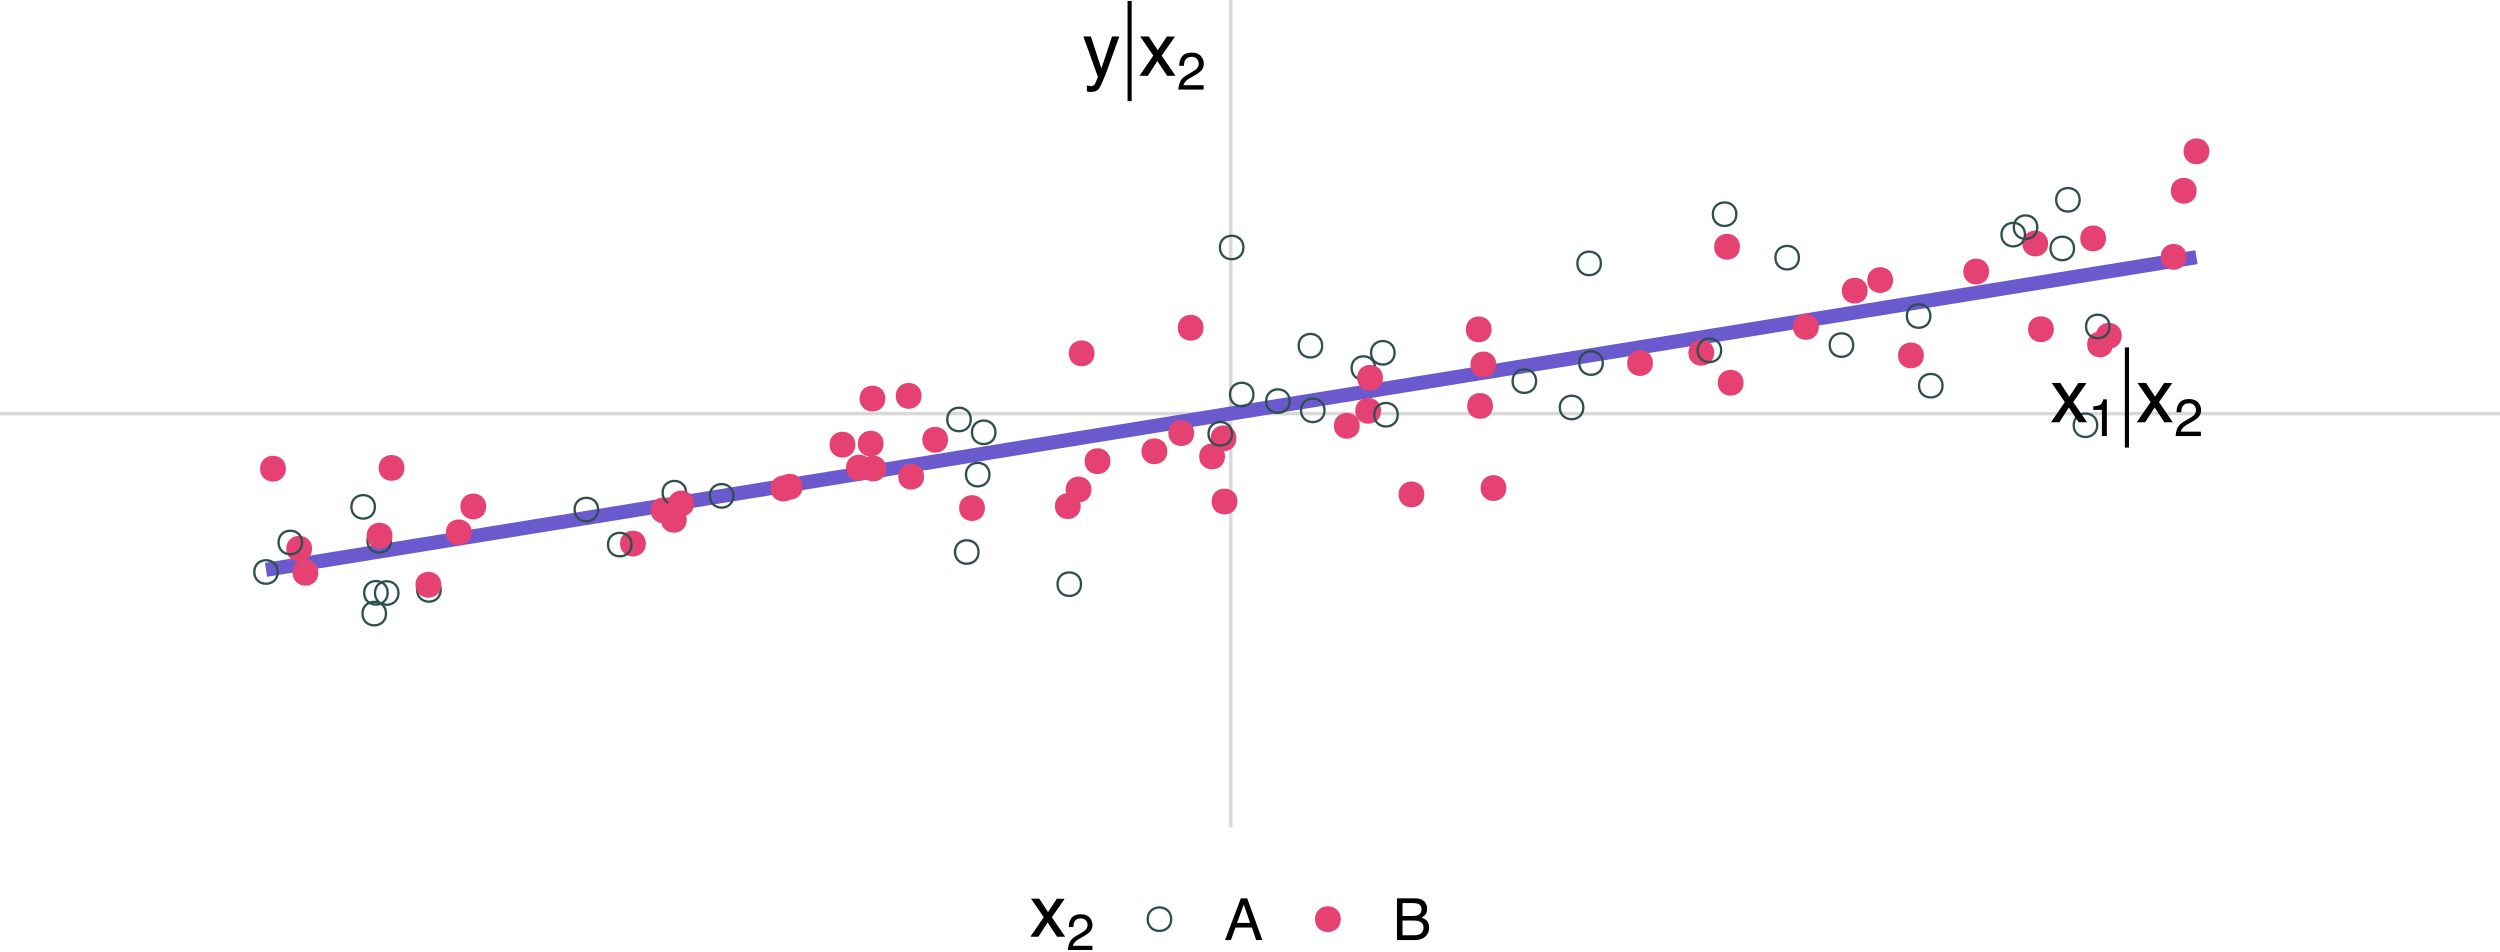 <?xml version="1.0" encoding="UTF-8"?>
<svg xmlns="http://www.w3.org/2000/svg" xmlns:xlink="http://www.w3.org/1999/xlink" width="756pt" height="288pt" viewBox="0 0 756 288" version="1.1">
<defs>
<g>
<symbol overflow="visible" id="glyph0-0">
<path style="stroke:none;" d="M 0.734 0 L 0.734 -16.328 L 13.688 -16.328 L 13.688 0 Z M 11.656 -2.047 L 11.656 -14.281 L 2.781 -14.281 L 2.781 -2.047 Z M 11.656 -2.047 "/>
</symbol>
<symbol overflow="visible" id="glyph0-1">
<path style="stroke:none;" d="M 8.906 -11.906 L 11.109 -11.906 C 10.828 -11.145 10.203 -9.406 9.234 -6.688 C 8.504 -4.633 7.898 -2.961 7.422 -1.672 C 6.266 1.359 5.445 3.207 4.969 3.875 C 4.488 4.539 3.672 4.875 2.516 4.875 C 2.234 4.875 2.016 4.863 1.859 4.844 C 1.711 4.82 1.531 4.781 1.312 4.719 L 1.312 2.906 C 1.656 3 1.906 3.055 2.062 3.078 C 2.219 3.098 2.359 3.109 2.484 3.109 C 2.848 3.109 3.117 3.047 3.297 2.922 C 3.473 2.805 3.617 2.66 3.734 2.484 C 3.773 2.422 3.91 2.113 4.141 1.562 C 4.367 1.02 4.535 0.613 4.641 0.344 L 0.234 -11.906 L 2.5 -11.906 L 5.688 -2.219 Z M 5.688 -12.188 Z M 5.688 -12.188 "/>
</symbol>
<symbol overflow="visible" id="glyph0-2">
<path style="stroke:none;" d="M 0.328 -11.906 L 2.922 -11.906 L 5.656 -7.719 L 8.422 -11.906 L 10.859 -11.844 L 6.844 -6.109 L 11.031 0 L 8.484 0 L 5.531 -4.469 L 2.656 0 L 0.125 0 L 4.312 -6.109 Z M 0.328 -11.906 "/>
</symbol>
<symbol overflow="visible" id="glyph1-0">
<path style="stroke:none;" d="M 1.422 5.031 L 1.422 -20.062 L 15.641 -20.062 L 15.641 5.031 Z M 3.016 3.453 L 14.062 3.453 L 14.062 -18.469 L 3.016 -18.469 Z M 3.016 3.453 "/>
</symbol>
<symbol overflow="visible" id="glyph1-1">
<path style="stroke:none;" d="M 3.469 -22.641 L 3.469 7.656 L 2.219 7.656 L 2.219 -22.641 Z M 3.469 -22.641 "/>
</symbol>
<symbol overflow="visible" id="glyph2-0">
<path style="stroke:none;" d="M 0.516 0 L 0.516 -11.438 L 9.594 -11.438 L 9.594 0 Z M 8.156 -1.438 L 8.156 -10 L 1.953 -10 L 1.953 -1.438 Z M 8.156 -1.438 "/>
</symbol>
<symbol overflow="visible" id="glyph2-1">
<path style="stroke:none;" d="M 0.5 0 C 0.551 -0.957 0.75 -1.789 1.094 -2.5 C 1.438 -3.219 2.109 -3.863 3.109 -4.438 L 4.609 -5.312 C 5.273 -5.695 5.742 -6.023 6.016 -6.297 C 6.441 -6.734 6.656 -7.227 6.656 -7.781 C 6.656 -8.426 6.457 -8.941 6.062 -9.328 C 5.676 -9.711 5.16 -9.906 4.516 -9.906 C 3.555 -9.906 2.891 -9.539 2.516 -8.812 C 2.316 -8.414 2.207 -7.875 2.188 -7.188 L 0.766 -7.188 C 0.785 -8.156 0.969 -8.945 1.312 -9.562 C 1.914 -10.645 2.984 -11.188 4.516 -11.188 C 5.797 -11.188 6.727 -10.836 7.312 -10.141 C 7.906 -9.453 8.203 -8.688 8.203 -7.844 C 8.203 -6.945 7.891 -6.188 7.266 -5.562 C 6.898 -5.188 6.25 -4.738 5.312 -4.219 L 4.234 -3.625 C 3.734 -3.344 3.336 -3.078 3.047 -2.828 C 2.523 -2.367 2.195 -1.867 2.062 -1.328 L 8.141 -1.328 L 8.141 0 Z M 0.5 0 "/>
</symbol>
<symbol overflow="visible" id="glyph2-2">
<path style="stroke:none;" d="M 1.531 -7.891 L 1.531 -8.969 C 2.539 -9.062 3.242 -9.223 3.641 -9.453 C 4.035 -9.691 4.332 -10.238 4.531 -11.094 L 5.641 -11.094 L 5.641 0 L 4.141 0 L 4.141 -7.891 Z M 1.531 -7.891 "/>
</symbol>
<symbol overflow="visible" id="glyph3-0">
<path style="stroke:none;" d="M 0.703 0 L 0.703 -15.781 L 13.234 -15.781 L 13.234 0 Z M 11.266 -1.984 L 11.266 -13.797 L 2.688 -13.797 L 2.688 -1.984 Z M 11.266 -1.984 "/>
</symbol>
<symbol overflow="visible" id="glyph3-1">
<path style="stroke:none;" d="M 0.328 -11.5 L 2.828 -11.5 L 5.469 -7.453 L 8.141 -11.5 L 10.5 -11.453 L 6.625 -5.891 L 10.672 0 L 8.203 0 L 5.344 -4.312 L 2.562 0 L 0.125 0 L 4.172 -5.891 Z M 0.328 -11.5 "/>
</symbol>
<symbol overflow="visible" id="glyph4-0">
<path style="stroke:none;" d="M 0.5 0 L 0.5 -11.047 L 9.266 -11.047 L 9.266 0 Z M 7.891 -1.391 L 7.891 -9.672 L 1.875 -9.672 L 1.875 -1.391 Z M 7.891 -1.391 "/>
</symbol>
<symbol overflow="visible" id="glyph4-1">
<path style="stroke:none;" d="M 0.484 0 C 0.535 -0.926 0.727 -1.734 1.062 -2.422 C 1.395 -3.109 2.047 -3.734 3.016 -4.297 L 4.453 -5.125 C 5.098 -5.5 5.551 -5.82 5.812 -6.094 C 6.227 -6.508 6.438 -6.984 6.438 -7.516 C 6.438 -8.148 6.242 -8.648 5.859 -9.016 C 5.484 -9.379 4.984 -9.562 4.359 -9.562 C 3.43 -9.562 2.789 -9.211 2.438 -8.516 C 2.25 -8.141 2.145 -7.617 2.125 -6.953 L 0.75 -6.953 C 0.758 -7.891 0.93 -8.656 1.266 -9.25 C 1.848 -10.289 2.883 -10.812 4.375 -10.812 C 5.602 -10.812 6.5 -10.477 7.062 -9.812 C 7.633 -9.145 7.922 -8.398 7.922 -7.578 C 7.922 -6.711 7.617 -5.977 7.016 -5.375 C 6.66 -5.02 6.031 -4.586 5.125 -4.078 L 4.094 -3.5 C 3.602 -3.227 3.219 -2.973 2.938 -2.734 C 2.438 -2.297 2.125 -1.812 2 -1.281 L 7.875 -1.281 L 7.875 0 Z M 0.484 0 "/>
</symbol>
<symbol overflow="visible" id="glyph5-0">
<path style="stroke:none;" d="M 0.562 0 L 0.562 -12.625 L 10.578 -12.625 L 10.578 0 Z M 9 -1.578 L 9 -11.031 L 2.141 -11.031 L 2.141 -1.578 Z M 9 -1.578 "/>
</symbol>
<symbol overflow="visible" id="glyph5-1">
<path style="stroke:none;" d="M 7.812 -5.172 L 5.906 -10.75 L 3.859 -5.172 Z M 5.016 -12.625 L 6.938 -12.625 L 11.516 0 L 9.641 0 L 8.375 -3.781 L 3.375 -3.781 L 2.016 0 L 0.25 0 Z M 5.016 -12.625 "/>
</symbol>
<symbol overflow="visible" id="glyph5-2">
<path style="stroke:none;" d="M 6.078 -7.281 C 6.805 -7.281 7.367 -7.379 7.766 -7.578 C 8.398 -7.898 8.719 -8.469 8.719 -9.281 C 8.719 -10.113 8.379 -10.672 7.703 -10.953 C 7.328 -11.109 6.766 -11.188 6.016 -11.188 L 2.969 -11.188 L 2.969 -7.281 Z M 6.656 -1.453 C 7.707 -1.453 8.457 -1.758 8.906 -2.375 C 9.188 -2.758 9.328 -3.223 9.328 -3.766 C 9.328 -4.68 8.914 -5.305 8.094 -5.641 C 7.656 -5.816 7.078 -5.906 6.359 -5.906 L 2.969 -5.906 L 2.969 -1.453 Z M 1.297 -12.625 L 6.719 -12.625 C 8.195 -12.625 9.25 -12.18 9.875 -11.297 C 10.238 -10.773 10.422 -10.176 10.422 -9.5 C 10.422 -8.695 10.191 -8.039 9.734 -7.531 C 9.504 -7.258 9.172 -7.016 8.734 -6.797 C 9.379 -6.547 9.863 -6.27 10.188 -5.969 C 10.75 -5.414 11.031 -4.656 11.031 -3.688 C 11.031 -2.875 10.773 -2.141 10.266 -1.484 C 9.504 -0.492 8.289 0 6.625 0 L 1.297 0 Z M 1.297 -12.625 "/>
</symbol>
</g>
<clipPath id="clip1">
  <path d="M 371 0 L 373 0 L 373 250.145 L 371 250.145 Z M 371 0 "/>
</clipPath>
</defs>
<g id="surface9">
<rect x="0" y="0" width="756" height="288" style="fill:rgb(100%,100%,100%);fill-opacity:1;stroke:none;"/>
<path style="fill:none;stroke-width:1.067;stroke-linecap:butt;stroke-linejoin:round;stroke:rgb(85.098%,85.098%,85.098%);stroke-opacity:1;stroke-miterlimit:10;" d="M -11.66 125.074 L 756 125.074 "/>
<g clip-path="url(#clip1)" clip-rule="nonzero">
<path style="fill:none;stroke-width:1.067;stroke-linecap:butt;stroke-linejoin:round;stroke:rgb(85.098%,85.098%,85.098%);stroke-opacity:1;stroke-miterlimit:10;" d="M 372.168 250.145 L 372.168 0 "/>
</g>
<path style="fill:none;stroke-width:4.268;stroke-linecap:butt;stroke-linejoin:round;stroke:rgb(41.569%,35.294%,80.392%);stroke-opacity:1;stroke-miterlimit:10;" d="M 80.441 172.32 L 95.223 169.93 L 102.609 168.73 L 117.391 166.34 L 124.777 165.141 L 132.168 163.945 L 139.559 162.746 L 146.945 161.551 L 154.336 160.355 L 161.727 159.156 L 169.117 157.961 L 176.504 156.762 L 191.285 154.371 L 198.672 153.172 L 206.062 151.977 L 213.453 150.777 L 220.84 149.582 L 228.23 148.387 L 235.621 147.188 L 243.012 145.992 L 250.398 144.793 L 265.18 142.402 L 272.566 141.203 L 287.348 138.812 L 294.734 137.613 L 302.125 136.418 L 309.516 135.219 L 316.906 134.023 L 324.293 132.828 L 331.684 131.629 L 339.074 130.434 L 346.461 129.234 L 361.242 126.844 L 368.629 125.645 L 376.02 124.449 L 383.41 123.25 L 390.801 122.055 L 398.188 120.859 L 405.578 119.66 L 412.969 118.465 L 420.355 117.27 L 427.746 116.07 L 435.137 114.875 L 442.523 113.676 L 457.305 111.285 L 464.695 110.086 L 472.082 108.891 L 479.473 107.691 L 486.863 106.496 L 494.25 105.301 L 501.641 104.102 L 509.031 102.906 L 516.418 101.707 L 531.199 99.316 L 538.59 98.117 L 545.977 96.922 L 553.367 95.727 L 560.758 94.527 L 568.145 93.332 L 575.535 92.133 L 582.926 90.938 L 590.312 89.742 L 597.703 88.543 L 605.094 87.348 L 612.484 86.148 L 619.871 84.953 L 627.262 83.758 L 634.652 82.559 L 642.039 81.363 L 649.43 80.164 L 656.82 78.969 L 664.207 77.773 "/>
<path style="fill-rule:nonzero;fill:rgb(90.196%,25.49%,45.098%);fill-opacity:1;stroke-width:0.709;stroke-linecap:round;stroke-linejoin:round;stroke:rgb(90.196%,25.49%,45.098%);stroke-opacity:1;stroke-miterlimit:10;" d="M 94.027 165.934 C 94.027 170.672 86.918 170.672 86.918 165.934 C 86.918 161.191 94.027 161.191 94.027 165.934 "/>
<path style="fill-rule:nonzero;fill:rgb(90.196%,25.49%,45.098%);fill-opacity:1;stroke-width:0.709;stroke-linecap:round;stroke-linejoin:round;stroke:rgb(90.196%,25.49%,45.098%);stroke-opacity:1;stroke-miterlimit:10;" d="M 410.832 128.762 C 410.832 133.5 403.723 133.5 403.723 128.762 C 403.723 124.02 410.832 124.02 410.832 128.762 "/>
<path style="fill-rule:nonzero;fill:rgb(90.196%,25.49%,45.098%);fill-opacity:1;stroke-width:0.709;stroke-linecap:round;stroke-linejoin:round;stroke:rgb(90.196%,25.49%,45.098%);stroke-opacity:1;stroke-miterlimit:10;" d="M 240.461 147.734 C 240.461 152.477 233.352 152.477 233.352 147.734 C 233.352 142.996 240.461 142.996 240.461 147.734 "/>
<path style="fill-rule:nonzero;fill:rgb(90.196%,25.49%,45.098%);fill-opacity:1;stroke-width:0.709;stroke-linecap:round;stroke-linejoin:round;stroke:rgb(90.196%,25.49%,45.098%);stroke-opacity:1;stroke-miterlimit:10;" d="M 194.965 164.383 C 194.965 169.121 187.852 169.121 187.852 164.383 C 187.852 159.641 194.965 159.641 194.965 164.383 "/>
<path style="fill:none;stroke-width:0.709;stroke-linecap:round;stroke-linejoin:round;stroke:rgb(18.431%,30.98%,30.98%);stroke-opacity:1;stroke-miterlimit:10;" d="M 120.5 179.324 C 120.5 184.062 113.391 184.062 113.391 179.324 C 113.391 174.582 120.5 174.582 120.5 179.324 "/>
<path style="fill-rule:nonzero;fill:rgb(90.196%,25.49%,45.098%);fill-opacity:1;stroke-width:0.709;stroke-linecap:round;stroke-linejoin:round;stroke:rgb(90.196%,25.49%,45.098%);stroke-opacity:1;stroke-miterlimit:10;" d="M 267.633 141.668 C 267.633 146.41 260.523 146.41 260.523 141.668 C 260.523 136.926 267.633 136.926 267.633 141.668 "/>
<path style="fill:none;stroke-width:0.709;stroke-linecap:round;stroke-linejoin:round;stroke:rgb(18.431%,30.98%,30.98%);stroke-opacity:1;stroke-miterlimit:10;" d="M 133.254 178.387 C 133.254 183.129 126.145 183.129 126.145 178.387 C 126.145 173.645 133.254 173.645 133.254 178.387 "/>
<path style="fill:none;stroke-width:0.709;stroke-linecap:round;stroke-linejoin:round;stroke:rgb(18.431%,30.98%,30.98%);stroke-opacity:1;stroke-miterlimit:10;" d="M 118.242 163.543 C 118.242 168.285 111.129 168.285 111.129 163.543 C 111.129 158.801 118.242 158.801 118.242 163.543 "/>
<path style="fill:none;stroke-width:0.709;stroke-linecap:round;stroke-linejoin:round;stroke:rgb(18.431%,30.98%,30.98%);stroke-opacity:1;stroke-miterlimit:10;" d="M 301.023 130.73 C 301.023 135.469 293.914 135.469 293.914 130.73 C 293.914 125.988 301.023 125.988 301.023 130.73 "/>
<path style="fill-rule:nonzero;fill:rgb(90.196%,25.49%,45.098%);fill-opacity:1;stroke-width:0.709;stroke-linecap:round;stroke-linejoin:round;stroke:rgb(90.196%,25.49%,45.098%);stroke-opacity:1;stroke-miterlimit:10;" d="M 95.934 173.203 C 95.934 177.941 88.824 177.941 88.824 173.203 C 88.824 168.461 95.934 168.461 95.934 173.203 "/>
<path style="fill-rule:nonzero;fill:rgb(90.196%,25.49%,45.098%);fill-opacity:1;stroke-width:0.709;stroke-linecap:round;stroke-linejoin:round;stroke:rgb(90.196%,25.49%,45.098%);stroke-opacity:1;stroke-miterlimit:10;" d="M 499.5 109.785 C 499.5 114.527 492.387 114.527 492.387 109.785 C 492.387 105.047 499.5 105.047 499.5 109.785 "/>
<path style="fill-rule:nonzero;fill:rgb(90.196%,25.49%,45.098%);fill-opacity:1;stroke-width:0.709;stroke-linecap:round;stroke-linejoin:round;stroke:rgb(90.196%,25.49%,45.098%);stroke-opacity:1;stroke-miterlimit:10;" d="M 133.098 176.844 C 133.098 181.582 125.984 181.582 125.984 176.844 C 125.984 172.102 133.098 172.102 133.098 176.844 "/>
<path style="fill-rule:nonzero;fill:rgb(90.196%,25.49%,45.098%);fill-opacity:1;stroke-width:0.709;stroke-linecap:round;stroke-linejoin:round;stroke:rgb(90.196%,25.49%,45.098%);stroke-opacity:1;stroke-miterlimit:10;" d="M 641.27 101.531 C 641.27 106.273 634.16 106.273 634.16 101.531 C 634.16 96.793 641.27 96.793 641.27 101.531 "/>
<path style="fill:none;stroke-width:0.709;stroke-linecap:round;stroke-linejoin:round;stroke:rgb(18.431%,30.98%,30.98%);stroke-opacity:1;stroke-miterlimit:10;" d="M 113.367 153.273 C 113.367 158.016 106.258 158.016 106.258 153.273 C 106.258 148.535 113.367 148.535 113.367 153.273 "/>
<path style="fill-rule:nonzero;fill:rgb(90.196%,25.49%,45.098%);fill-opacity:1;stroke-width:0.709;stroke-linecap:round;stroke-linejoin:round;stroke:rgb(90.196%,25.49%,45.098%);stroke-opacity:1;stroke-miterlimit:10;" d="M 204.211 154.352 C 204.211 159.09 197.102 159.09 197.102 154.352 C 197.102 149.609 204.211 149.609 204.211 154.352 "/>
<path style="fill-rule:nonzero;fill:rgb(90.196%,25.49%,45.098%);fill-opacity:1;stroke-width:0.709;stroke-linecap:round;stroke-linejoin:round;stroke:rgb(90.196%,25.49%,45.098%);stroke-opacity:1;stroke-miterlimit:10;" d="M 619.008 73.633 C 619.008 78.371 611.895 78.371 611.895 73.633 C 611.895 68.891 619.008 68.891 619.008 73.633 "/>
<path style="fill-rule:nonzero;fill:rgb(90.196%,25.49%,45.098%);fill-opacity:1;stroke-width:0.709;stroke-linecap:round;stroke-linejoin:round;stroke:rgb(90.196%,25.49%,45.098%);stroke-opacity:1;stroke-miterlimit:10;" d="M 638.605 104.148 C 638.605 108.891 631.496 108.891 631.496 104.148 C 631.496 99.41 638.605 99.41 638.605 104.148 "/>
<path style="fill:none;stroke-width:0.709;stroke-linecap:round;stroke-linejoin:round;stroke:rgb(18.431%,30.98%,30.98%);stroke-opacity:1;stroke-miterlimit:10;" d="M 207.484 148.988 C 207.484 153.73 200.375 153.73 200.375 148.988 C 200.375 144.25 207.484 144.25 207.484 148.988 "/>
<path style="fill-rule:nonzero;fill:rgb(90.196%,25.49%,45.098%);fill-opacity:1;stroke-width:0.709;stroke-linecap:round;stroke-linejoin:round;stroke:rgb(90.196%,25.49%,45.098%);stroke-opacity:1;stroke-miterlimit:10;" d="M 146.676 153.152 C 146.676 157.895 139.566 157.895 139.566 153.152 C 139.566 148.414 146.676 148.414 146.676 153.152 "/>
<path style="fill-rule:nonzero;fill:rgb(90.196%,25.49%,45.098%);fill-opacity:1;stroke-width:0.709;stroke-linecap:round;stroke-linejoin:round;stroke:rgb(90.196%,25.49%,45.098%);stroke-opacity:1;stroke-miterlimit:10;" d="M 549.66 98.855 C 549.66 103.598 542.551 103.598 542.551 98.855 C 542.551 94.117 549.66 94.117 549.66 98.855 "/>
<path style="fill-rule:nonzero;fill:rgb(90.196%,25.49%,45.098%);fill-opacity:1;stroke-width:0.709;stroke-linecap:round;stroke-linejoin:round;stroke:rgb(90.196%,25.49%,45.098%);stroke-opacity:1;stroke-miterlimit:10;" d="M 518.027 106.695 C 518.027 111.434 510.918 111.434 510.918 106.695 C 510.918 101.953 518.027 101.953 518.027 106.695 "/>
<path style="fill-rule:nonzero;fill:rgb(90.196%,25.49%,45.098%);fill-opacity:1;stroke-width:0.709;stroke-linecap:round;stroke-linejoin:round;stroke:rgb(90.196%,25.49%,45.098%);stroke-opacity:1;stroke-miterlimit:10;" d="M 620.734 99.551 C 620.734 104.293 613.621 104.293 613.621 99.551 C 613.621 94.812 620.734 94.812 620.734 99.551 "/>
<path style="fill-rule:nonzero;fill:rgb(90.196%,25.49%,45.098%);fill-opacity:1;stroke-width:0.709;stroke-linecap:round;stroke-linejoin:round;stroke:rgb(90.196%,25.49%,45.098%);stroke-opacity:1;stroke-miterlimit:10;" d="M 667.766 45.758 C 667.766 50.496 660.652 50.496 660.652 45.758 C 660.652 41.016 667.766 41.016 667.766 45.758 "/>
<path style="fill-rule:nonzero;fill:rgb(90.196%,25.49%,45.098%);fill-opacity:1;stroke-width:0.709;stroke-linecap:round;stroke-linejoin:round;stroke:rgb(90.196%,25.49%,45.098%);stroke-opacity:1;stroke-miterlimit:10;" d="M 636.516 72.09 C 636.516 76.828 629.406 76.828 629.406 72.09 C 629.406 67.348 636.516 67.348 636.516 72.09 "/>
<path style="fill-rule:nonzero;fill:rgb(90.196%,25.49%,45.098%);fill-opacity:1;stroke-width:0.709;stroke-linecap:round;stroke-linejoin:round;stroke:rgb(90.196%,25.49%,45.098%);stroke-opacity:1;stroke-miterlimit:10;" d="M 363.613 99.113 C 363.613 103.852 356.504 103.852 356.504 99.113 C 356.504 94.371 363.613 94.371 363.613 99.113 "/>
<path style="fill-rule:nonzero;fill:rgb(90.196%,25.49%,45.098%);fill-opacity:1;stroke-width:0.709;stroke-linecap:round;stroke-linejoin:round;stroke:rgb(90.196%,25.49%,45.098%);stroke-opacity:1;stroke-miterlimit:10;" d="M 242.379 147.195 C 242.379 151.934 235.266 151.934 235.266 147.195 C 235.266 142.453 242.379 142.453 242.379 147.195 "/>
<path style="fill:none;stroke-width:0.709;stroke-linecap:round;stroke-linejoin:round;stroke:rgb(18.431%,30.98%,30.98%);stroke-opacity:1;stroke-miterlimit:10;" d="M 190.969 164.68 C 190.969 169.422 183.859 169.422 183.859 164.68 C 183.859 159.941 190.969 159.941 190.969 164.68 "/>
<path style="fill-rule:nonzero;fill:rgb(90.196%,25.49%,45.098%);fill-opacity:1;stroke-width:0.709;stroke-linecap:round;stroke-linejoin:round;stroke:rgb(90.196%,25.49%,45.098%);stroke-opacity:1;stroke-miterlimit:10;" d="M 373.855 151.656 C 373.855 156.395 366.742 156.395 366.742 151.656 C 366.742 146.914 373.855 146.914 373.855 151.656 "/>
<path style="fill-rule:nonzero;fill:rgb(90.196%,25.49%,45.098%);fill-opacity:1;stroke-width:0.709;stroke-linecap:round;stroke-linejoin:round;stroke:rgb(90.196%,25.49%,45.098%);stroke-opacity:1;stroke-miterlimit:10;" d="M 370.094 138.02 C 370.094 142.762 362.98 142.762 362.98 138.02 C 362.98 133.277 370.094 133.277 370.094 138.02 "/>
<path style="fill-rule:nonzero;fill:rgb(90.196%,25.49%,45.098%);fill-opacity:1;stroke-width:0.709;stroke-linecap:round;stroke-linejoin:round;stroke:rgb(90.196%,25.49%,45.098%);stroke-opacity:1;stroke-miterlimit:10;" d="M 263.305 141.41 C 263.305 146.148 256.195 146.148 256.195 141.41 C 256.195 136.668 263.305 136.668 263.305 141.41 "/>
<path style="fill:none;stroke-width:0.709;stroke-linecap:round;stroke-linejoin:round;stroke:rgb(18.431%,30.98%,30.98%);stroke-opacity:1;stroke-miterlimit:10;" d="M 616.078 68.699 C 616.078 73.438 608.969 73.438 608.969 68.699 C 608.969 63.957 616.078 63.957 616.078 68.699 "/>
<path style="fill-rule:nonzero;fill:rgb(90.196%,25.49%,45.098%);fill-opacity:1;stroke-width:0.709;stroke-linecap:round;stroke-linejoin:round;stroke:rgb(90.196%,25.49%,45.098%);stroke-opacity:1;stroke-miterlimit:10;" d="M 452.121 110.219 C 452.121 114.957 445.012 114.957 445.012 110.219 C 445.012 105.477 452.121 105.477 452.121 110.219 "/>
<path style="fill:none;stroke-width:0.709;stroke-linecap:round;stroke-linejoin:round;stroke:rgb(18.431%,30.98%,30.98%);stroke-opacity:1;stroke-miterlimit:10;" d="M 116.727 185.559 C 116.727 190.297 109.617 190.297 109.617 185.559 C 109.617 180.816 116.727 180.816 116.727 185.559 "/>
<path style="fill:none;stroke-width:0.709;stroke-linecap:round;stroke-linejoin:round;stroke:rgb(18.431%,30.98%,30.98%);stroke-opacity:1;stroke-miterlimit:10;" d="M 293.559 126.848 C 293.559 131.59 286.445 131.59 286.445 126.848 C 286.445 122.109 293.559 122.109 293.559 126.848 "/>
<path style="fill:none;stroke-width:0.709;stroke-linecap:round;stroke-linejoin:round;stroke:rgb(18.431%,30.98%,30.98%);stroke-opacity:1;stroke-miterlimit:10;" d="M 587.422 116.637 C 587.422 121.375 580.312 121.375 580.312 116.637 C 580.312 111.895 587.422 111.895 587.422 116.637 "/>
<path style="fill-rule:nonzero;fill:rgb(90.196%,25.49%,45.098%);fill-opacity:1;stroke-width:0.709;stroke-linecap:round;stroke-linejoin:round;stroke:rgb(90.196%,25.49%,45.098%);stroke-opacity:1;stroke-miterlimit:10;" d="M 352.641 136.473 C 352.641 141.215 345.531 141.215 345.531 136.473 C 345.531 131.734 352.641 131.734 352.641 136.473 "/>
<path style="fill:none;stroke-width:0.709;stroke-linecap:round;stroke-linejoin:round;stroke:rgb(18.431%,30.98%,30.98%);stroke-opacity:1;stroke-miterlimit:10;" d="M 583.746 95.566 C 583.746 100.309 576.637 100.309 576.637 95.566 C 576.637 90.824 583.746 90.824 583.746 95.566 "/>
<path style="fill-rule:nonzero;fill:rgb(90.196%,25.49%,45.098%);fill-opacity:1;stroke-width:0.709;stroke-linecap:round;stroke-linejoin:round;stroke:rgb(90.196%,25.49%,45.098%);stroke-opacity:1;stroke-miterlimit:10;" d="M 430.375 149.512 C 430.375 154.25 423.266 154.25 423.266 149.512 C 423.266 144.77 430.375 144.77 430.375 149.512 "/>
<path style="fill-rule:nonzero;fill:rgb(90.196%,25.49%,45.098%);fill-opacity:1;stroke-width:0.709;stroke-linecap:round;stroke-linejoin:round;stroke:rgb(90.196%,25.49%,45.098%);stroke-opacity:1;stroke-miterlimit:10;" d="M 450.711 99.605 C 450.711 104.348 443.602 104.348 443.602 99.605 C 443.602 94.867 450.711 94.867 450.711 99.605 "/>
<path style="fill:none;stroke-width:0.709;stroke-linecap:round;stroke-linejoin:round;stroke:rgb(18.431%,30.98%,30.98%);stroke-opacity:1;stroke-miterlimit:10;" d="M 560.41 104.352 C 560.41 109.09 553.301 109.09 553.301 104.352 C 553.301 99.609 560.41 99.609 560.41 104.352 "/>
<path style="fill-rule:nonzero;fill:rgb(90.196%,25.49%,45.098%);fill-opacity:1;stroke-width:0.709;stroke-linecap:round;stroke-linejoin:round;stroke:rgb(90.196%,25.49%,45.098%);stroke-opacity:1;stroke-miterlimit:10;" d="M 373.551 132.551 C 373.551 137.289 366.441 137.289 366.441 132.551 C 366.441 127.809 373.551 127.809 373.551 132.551 "/>
<path style="fill:none;stroke-width:0.709;stroke-linecap:round;stroke-linejoin:round;stroke:rgb(18.431%,30.98%,30.98%);stroke-opacity:1;stroke-miterlimit:10;" d="M 628.887 60.414 C 628.887 65.156 621.777 65.156 621.777 60.414 C 621.777 55.676 628.887 55.676 628.887 60.414 "/>
<path style="fill-rule:nonzero;fill:rgb(90.196%,25.49%,45.098%);fill-opacity:1;stroke-width:0.709;stroke-linecap:round;stroke-linejoin:round;stroke:rgb(90.196%,25.49%,45.098%);stroke-opacity:1;stroke-miterlimit:10;" d="M 266.859 134.164 C 266.859 138.906 259.75 138.906 259.75 134.164 C 259.75 129.426 266.859 129.426 266.859 134.164 "/>
<path style="fill-rule:nonzero;fill:rgb(90.196%,25.49%,45.098%);fill-opacity:1;stroke-width:0.709;stroke-linecap:round;stroke-linejoin:round;stroke:rgb(90.196%,25.49%,45.098%);stroke-opacity:1;stroke-miterlimit:10;" d="M 360.766 130.969 C 360.766 135.707 353.656 135.707 353.656 130.969 C 353.656 126.227 360.766 126.227 360.766 130.969 "/>
<path style="fill-rule:nonzero;fill:rgb(90.196%,25.49%,45.098%);fill-opacity:1;stroke-width:0.709;stroke-linecap:round;stroke-linejoin:round;stroke:rgb(90.196%,25.49%,45.098%);stroke-opacity:1;stroke-miterlimit:10;" d="M 286.359 132.984 C 286.359 137.727 279.25 137.727 279.25 132.984 C 279.25 128.242 286.359 128.242 286.359 132.984 "/>
<path style="fill:none;stroke-width:0.709;stroke-linecap:round;stroke-linejoin:round;stroke:rgb(18.431%,30.98%,30.98%);stroke-opacity:1;stroke-miterlimit:10;" d="M 415.844 111.301 C 415.844 116.043 408.73 116.043 408.73 111.301 C 408.73 106.562 415.844 106.562 415.844 111.301 "/>
<path style="fill:none;stroke-width:0.709;stroke-linecap:round;stroke-linejoin:round;stroke:rgb(18.431%,30.98%,30.98%);stroke-opacity:1;stroke-miterlimit:10;" d="M 484.109 79.656 C 484.109 84.395 476.996 84.395 476.996 79.656 C 476.996 74.914 484.109 74.914 484.109 79.656 "/>
<path style="fill:none;stroke-width:0.709;stroke-linecap:round;stroke-linejoin:round;stroke:rgb(18.431%,30.98%,30.98%);stroke-opacity:1;stroke-miterlimit:10;" d="M 379.047 119.301 C 379.047 124.043 371.938 124.043 371.938 119.301 C 371.938 114.559 379.047 114.559 379.047 119.301 "/>
<path style="fill:none;stroke-width:0.709;stroke-linecap:round;stroke-linejoin:round;stroke:rgb(18.431%,30.98%,30.98%);stroke-opacity:1;stroke-miterlimit:10;" d="M 627.184 75.133 C 627.184 79.871 620.074 79.871 620.074 75.133 C 620.074 70.391 627.184 70.391 627.184 75.133 "/>
<path style="fill-rule:nonzero;fill:rgb(90.196%,25.49%,45.098%);fill-opacity:1;stroke-width:0.709;stroke-linecap:round;stroke-linejoin:round;stroke:rgb(90.196%,25.49%,45.098%);stroke-opacity:1;stroke-miterlimit:10;" d="M 417.855 114.262 C 417.855 119 410.742 119 410.742 114.262 C 410.742 109.52 417.855 109.52 417.855 114.262 "/>
<path style="fill-rule:nonzero;fill:rgb(90.196%,25.49%,45.098%);fill-opacity:1;stroke-width:0.709;stroke-linecap:round;stroke-linejoin:round;stroke:rgb(90.196%,25.49%,45.098%);stroke-opacity:1;stroke-miterlimit:10;" d="M 335.441 139.461 C 335.441 144.199 328.332 144.199 328.332 139.461 C 328.332 134.719 335.441 134.719 335.441 139.461 "/>
<path style="fill-rule:nonzero;fill:rgb(90.196%,25.49%,45.098%);fill-opacity:1;stroke-width:0.709;stroke-linecap:round;stroke-linejoin:round;stroke:rgb(90.196%,25.49%,45.098%);stroke-opacity:1;stroke-miterlimit:10;" d="M 209.562 152.258 C 209.562 156.996 202.449 156.996 202.449 152.258 C 202.449 147.516 209.562 147.516 209.562 152.258 "/>
<path style="fill-rule:nonzero;fill:rgb(90.196%,25.49%,45.098%);fill-opacity:1;stroke-width:0.709;stroke-linecap:round;stroke-linejoin:round;stroke:rgb(90.196%,25.49%,45.098%);stroke-opacity:1;stroke-miterlimit:10;" d="M 121.965 141.496 C 121.965 146.234 114.852 146.234 114.852 141.496 C 114.852 136.754 121.965 136.754 121.965 141.496 "/>
<path style="fill-rule:nonzero;fill:rgb(90.196%,25.49%,45.098%);fill-opacity:1;stroke-width:0.709;stroke-linecap:round;stroke-linejoin:round;stroke:rgb(90.196%,25.49%,45.098%);stroke-opacity:1;stroke-miterlimit:10;" d="M 581.426 107.477 C 581.426 112.219 574.316 112.219 574.316 107.477 C 574.316 102.738 581.426 102.738 581.426 107.477 "/>
<path style="fill:none;stroke-width:0.709;stroke-linecap:round;stroke-linejoin:round;stroke:rgb(18.431%,30.98%,30.98%);stroke-opacity:1;stroke-miterlimit:10;" d="M 180.871 154.094 C 180.871 158.832 173.758 158.832 173.758 154.094 C 173.758 149.352 180.871 149.352 180.871 154.094 "/>
<path style="fill-rule:nonzero;fill:rgb(90.196%,25.49%,45.098%);fill-opacity:1;stroke-width:0.709;stroke-linecap:round;stroke-linejoin:round;stroke:rgb(90.196%,25.49%,45.098%);stroke-opacity:1;stroke-miterlimit:10;" d="M 663.918 57.691 C 663.918 62.43 656.809 62.43 656.809 57.691 C 656.809 52.949 663.918 52.949 663.918 57.691 "/>
<path style="fill:none;stroke-width:0.709;stroke-linecap:round;stroke-linejoin:round;stroke:rgb(18.431%,30.98%,30.98%);stroke-opacity:1;stroke-miterlimit:10;" d="M 400.543 124.09 C 400.543 128.832 393.43 128.832 393.43 124.09 C 393.43 119.352 400.543 119.352 400.543 124.09 "/>
<path style="fill:none;stroke-width:0.709;stroke-linecap:round;stroke-linejoin:round;stroke:rgb(18.431%,30.98%,30.98%);stroke-opacity:1;stroke-miterlimit:10;" d="M 637.926 98.715 C 637.926 103.457 630.812 103.457 630.812 98.715 C 630.812 93.973 637.926 93.973 637.926 98.715 "/>
<path style="fill-rule:nonzero;fill:rgb(90.196%,25.49%,45.098%);fill-opacity:1;stroke-width:0.709;stroke-linecap:round;stroke-linejoin:round;stroke:rgb(90.196%,25.49%,45.098%);stroke-opacity:1;stroke-miterlimit:10;" d="M 297.492 153.645 C 297.492 158.383 290.383 158.383 290.383 153.645 C 290.383 148.902 297.492 148.902 297.492 153.645 "/>
<path style="fill:none;stroke-width:0.709;stroke-linecap:round;stroke-linejoin:round;stroke:rgb(18.431%,30.98%,30.98%);stroke-opacity:1;stroke-miterlimit:10;" d="M 372.562 131.176 C 372.562 135.914 365.453 135.914 365.453 131.176 C 365.453 126.434 372.562 126.434 372.562 131.176 "/>
<path style="fill-rule:nonzero;fill:rgb(90.196%,25.49%,45.098%);fill-opacity:1;stroke-width:0.709;stroke-linecap:round;stroke-linejoin:round;stroke:rgb(90.196%,25.49%,45.098%);stroke-opacity:1;stroke-miterlimit:10;" d="M 329.703 148.031 C 329.703 152.773 322.59 152.773 322.59 148.031 C 322.59 143.293 329.703 143.293 329.703 148.031 "/>
<path style="fill-rule:nonzero;fill:rgb(90.196%,25.49%,45.098%);fill-opacity:1;stroke-width:0.709;stroke-linecap:round;stroke-linejoin:round;stroke:rgb(90.196%,25.49%,45.098%);stroke-opacity:1;stroke-miterlimit:10;" d="M 417.297 124.23 C 417.297 128.969 410.184 128.969 410.184 124.23 C 410.184 119.488 417.297 119.488 417.297 124.23 "/>
<path style="fill:none;stroke-width:0.709;stroke-linecap:round;stroke-linejoin:round;stroke:rgb(18.431%,30.98%,30.98%);stroke-opacity:1;stroke-miterlimit:10;" d="M 299.215 143.52 C 299.215 148.262 292.105 148.262 292.105 143.52 C 292.105 138.781 299.215 138.781 299.215 143.52 "/>
<path style="fill-rule:nonzero;fill:rgb(90.196%,25.49%,45.098%);fill-opacity:1;stroke-width:0.709;stroke-linecap:round;stroke-linejoin:round;stroke:rgb(90.196%,25.49%,45.098%);stroke-opacity:1;stroke-miterlimit:10;" d="M 207.316 157.18 C 207.316 161.922 200.207 161.922 200.207 157.18 C 200.207 152.441 207.316 152.441 207.316 157.18 "/>
<path style="fill:none;stroke-width:0.709;stroke-linecap:round;stroke-linejoin:round;stroke:rgb(18.431%,30.98%,30.98%);stroke-opacity:1;stroke-miterlimit:10;" d="M 91.336 164.047 C 91.336 168.785 84.227 168.785 84.227 164.047 C 84.227 159.305 91.336 159.305 91.336 164.047 "/>
<path style="fill:none;stroke-width:0.709;stroke-linecap:round;stroke-linejoin:round;stroke:rgb(18.431%,30.98%,30.98%);stroke-opacity:1;stroke-miterlimit:10;" d="M 421.719 106.684 C 421.719 111.426 414.605 111.426 414.605 106.684 C 414.605 101.945 421.719 101.945 421.719 106.684 "/>
<path style="fill-rule:nonzero;fill:rgb(90.196%,25.49%,45.098%);fill-opacity:1;stroke-width:0.709;stroke-linecap:round;stroke-linejoin:round;stroke:rgb(90.196%,25.49%,45.098%);stroke-opacity:1;stroke-miterlimit:10;" d="M 330.641 106.855 C 330.641 111.594 323.531 111.594 323.531 106.855 C 323.531 102.113 330.641 102.113 330.641 106.855 "/>
<path style="fill:none;stroke-width:0.709;stroke-linecap:round;stroke-linejoin:round;stroke:rgb(18.431%,30.98%,30.98%);stroke-opacity:1;stroke-miterlimit:10;" d="M 83.996 172.969 C 83.996 177.711 76.887 177.711 76.887 172.969 C 76.887 168.23 83.996 168.23 83.996 172.969 "/>
<path style="fill:none;stroke-width:0.709;stroke-linecap:round;stroke-linejoin:round;stroke:rgb(18.431%,30.98%,30.98%);stroke-opacity:1;stroke-miterlimit:10;" d="M 520.48 105.949 C 520.48 110.691 513.367 110.691 513.367 105.949 C 513.367 101.211 520.48 101.211 520.48 105.949 "/>
<path style="fill-rule:nonzero;fill:rgb(90.196%,25.49%,45.098%);fill-opacity:1;stroke-width:0.709;stroke-linecap:round;stroke-linejoin:round;stroke:rgb(90.196%,25.49%,45.098%);stroke-opacity:1;stroke-miterlimit:10;" d="M 267.391 120.527 C 267.391 125.266 260.281 125.266 260.281 120.527 C 260.281 115.785 267.391 115.785 267.391 120.527 "/>
<path style="fill-rule:nonzero;fill:rgb(90.196%,25.49%,45.098%);fill-opacity:1;stroke-width:0.709;stroke-linecap:round;stroke-linejoin:round;stroke:rgb(90.196%,25.49%,45.098%);stroke-opacity:1;stroke-miterlimit:10;" d="M 525.812 74.633 C 525.812 79.375 518.699 79.375 518.699 74.633 C 518.699 69.891 525.812 69.891 525.812 74.633 "/>
<path style="fill:none;stroke-width:0.709;stroke-linecap:round;stroke-linejoin:round;stroke:rgb(18.431%,30.98%,30.98%);stroke-opacity:1;stroke-miterlimit:10;" d="M 389.996 121.297 C 389.996 126.035 382.887 126.035 382.887 121.297 C 382.887 116.555 389.996 116.555 389.996 121.297 "/>
<path style="fill:none;stroke-width:0.709;stroke-linecap:round;stroke-linejoin:round;stroke:rgb(18.431%,30.98%,30.98%);stroke-opacity:1;stroke-miterlimit:10;" d="M 464.512 115.262 C 464.512 120 457.402 120 457.402 115.262 C 457.402 110.52 464.512 110.52 464.512 115.262 "/>
<path style="fill:none;stroke-width:0.709;stroke-linecap:round;stroke-linejoin:round;stroke:rgb(18.431%,30.98%,30.98%);stroke-opacity:1;stroke-miterlimit:10;" d="M 295.906 166.926 C 295.906 171.668 288.797 171.668 288.797 166.926 C 288.797 162.188 295.906 162.188 295.906 166.926 "/>
<path style="fill-rule:nonzero;fill:rgb(90.196%,25.49%,45.098%);fill-opacity:1;stroke-width:0.709;stroke-linecap:round;stroke-linejoin:round;stroke:rgb(90.196%,25.49%,45.098%);stroke-opacity:1;stroke-miterlimit:10;" d="M 278.336 119.715 C 278.336 124.453 271.227 124.453 271.227 119.715 C 271.227 114.973 278.336 114.973 278.336 119.715 "/>
<path style="fill-rule:nonzero;fill:rgb(90.196%,25.49%,45.098%);fill-opacity:1;stroke-width:0.709;stroke-linecap:round;stroke-linejoin:round;stroke:rgb(90.196%,25.49%,45.098%);stroke-opacity:1;stroke-miterlimit:10;" d="M 526.906 115.742 C 526.906 120.484 519.797 120.484 519.797 115.742 C 519.797 111.004 526.906 111.004 526.906 115.742 "/>
<path style="fill-rule:nonzero;fill:rgb(90.196%,25.49%,45.098%);fill-opacity:1;stroke-width:0.709;stroke-linecap:round;stroke-linejoin:round;stroke:rgb(90.196%,25.49%,45.098%);stroke-opacity:1;stroke-miterlimit:10;" d="M 326.465 153.051 C 326.465 157.789 319.352 157.789 319.352 153.051 C 319.352 148.309 326.465 148.309 326.465 153.051 "/>
<path style="fill:none;stroke-width:0.709;stroke-linecap:round;stroke-linejoin:round;stroke:rgb(18.431%,30.98%,30.98%);stroke-opacity:1;stroke-miterlimit:10;" d="M 376.012 74.836 C 376.012 79.578 368.898 79.578 368.898 74.836 C 368.898 70.098 376.012 70.098 376.012 74.836 "/>
<path style="fill-rule:nonzero;fill:rgb(90.196%,25.49%,45.098%);fill-opacity:1;stroke-width:0.709;stroke-linecap:round;stroke-linejoin:round;stroke:rgb(90.196%,25.49%,45.098%);stroke-opacity:1;stroke-miterlimit:10;" d="M 142.289 160.984 C 142.289 165.727 135.176 165.727 135.176 160.984 C 135.176 156.246 142.289 156.246 142.289 160.984 "/>
<path style="fill:none;stroke-width:0.709;stroke-linecap:round;stroke-linejoin:round;stroke:rgb(18.431%,30.98%,30.98%);stroke-opacity:1;stroke-miterlimit:10;" d="M 221.762 149.949 C 221.762 154.688 214.648 154.688 214.648 149.949 C 214.648 145.207 221.762 145.207 221.762 149.949 "/>
<path style="fill:none;stroke-width:0.709;stroke-linecap:round;stroke-linejoin:round;stroke:rgb(18.431%,30.98%,30.98%);stroke-opacity:1;stroke-miterlimit:10;" d="M 326.91 176.656 C 326.91 181.398 319.797 181.398 319.797 176.656 C 319.797 171.918 326.91 171.918 326.91 176.656 "/>
<path style="fill-rule:nonzero;fill:rgb(90.196%,25.49%,45.098%);fill-opacity:1;stroke-width:0.709;stroke-linecap:round;stroke-linejoin:round;stroke:rgb(90.196%,25.49%,45.098%);stroke-opacity:1;stroke-miterlimit:10;" d="M 279.09 144.137 C 279.09 148.875 271.977 148.875 271.977 144.137 C 271.977 139.395 279.09 139.395 279.09 144.137 "/>
<path style="fill:none;stroke-width:0.709;stroke-linecap:round;stroke-linejoin:round;stroke:rgb(18.431%,30.98%,30.98%);stroke-opacity:1;stroke-miterlimit:10;" d="M 399.832 104.543 C 399.832 109.281 392.723 109.281 392.723 104.543 C 392.723 99.801 399.832 99.801 399.832 104.543 "/>
<path style="fill-rule:nonzero;fill:rgb(90.196%,25.49%,45.098%);fill-opacity:1;stroke-width:0.709;stroke-linecap:round;stroke-linejoin:round;stroke:rgb(90.196%,25.49%,45.098%);stroke-opacity:1;stroke-miterlimit:10;" d="M 118.328 161.984 C 118.328 166.723 111.219 166.723 111.219 161.984 C 111.219 157.242 118.328 157.242 118.328 161.984 "/>
<path style="fill:none;stroke-width:0.709;stroke-linecap:round;stroke-linejoin:round;stroke:rgb(18.431%,30.98%,30.98%);stroke-opacity:1;stroke-miterlimit:10;" d="M 612.352 70.953 C 612.352 75.691 605.242 75.691 605.242 70.953 C 605.242 66.211 612.352 66.211 612.352 70.953 "/>
<path style="fill-rule:nonzero;fill:rgb(90.196%,25.49%,45.098%);fill-opacity:1;stroke-width:0.709;stroke-linecap:round;stroke-linejoin:round;stroke:rgb(90.196%,25.49%,45.098%);stroke-opacity:1;stroke-miterlimit:10;" d="M 86.102 141.734 C 86.102 146.477 78.992 146.477 78.992 141.734 C 78.992 136.996 86.102 136.996 86.102 141.734 "/>
<path style="fill:none;stroke-width:0.709;stroke-linecap:round;stroke-linejoin:round;stroke:rgb(18.431%,30.98%,30.98%);stroke-opacity:1;stroke-miterlimit:10;" d="M 543.992 77.918 C 543.992 82.66 536.883 82.66 536.883 77.918 C 536.883 73.18 543.992 73.18 543.992 77.918 "/>
<path style="fill-rule:nonzero;fill:rgb(90.196%,25.49%,45.098%);fill-opacity:1;stroke-width:0.709;stroke-linecap:round;stroke-linejoin:round;stroke:rgb(90.196%,25.49%,45.098%);stroke-opacity:1;stroke-miterlimit:10;" d="M 451.133 122.746 C 451.133 127.488 444.02 127.488 444.02 122.746 C 444.02 118.008 451.133 118.008 451.133 122.746 "/>
<path style="fill-rule:nonzero;fill:rgb(90.196%,25.49%,45.098%);fill-opacity:1;stroke-width:0.709;stroke-linecap:round;stroke-linejoin:round;stroke:rgb(90.196%,25.49%,45.098%);stroke-opacity:1;stroke-miterlimit:10;" d="M 258.309 134.461 C 258.309 139.203 251.199 139.203 251.199 134.461 C 251.199 129.723 258.309 129.723 258.309 134.461 "/>
<path style="fill:none;stroke-width:0.709;stroke-linecap:round;stroke-linejoin:round;stroke:rgb(18.431%,30.98%,30.98%);stroke-opacity:1;stroke-miterlimit:10;" d="M 484.688 109.793 C 484.688 114.535 477.578 114.535 477.578 109.793 C 477.578 105.055 484.688 105.055 484.688 109.793 "/>
<path style="fill:none;stroke-width:0.709;stroke-linecap:round;stroke-linejoin:round;stroke:rgb(18.431%,30.98%,30.98%);stroke-opacity:1;stroke-miterlimit:10;" d="M 422.684 125.414 C 422.684 130.152 415.57 130.152 415.57 125.414 C 415.57 120.672 422.684 120.672 422.684 125.414 "/>
<path style="fill:none;stroke-width:0.709;stroke-linecap:round;stroke-linejoin:round;stroke:rgb(18.431%,30.98%,30.98%);stroke-opacity:1;stroke-miterlimit:10;" d="M 634.199 128.598 C 634.199 133.34 627.09 133.34 627.09 128.598 C 627.09 123.855 634.199 123.855 634.199 128.598 "/>
<path style="fill:none;stroke-width:0.709;stroke-linecap:round;stroke-linejoin:round;stroke:rgb(18.431%,30.98%,30.98%);stroke-opacity:1;stroke-miterlimit:10;" d="M 117.227 179.266 C 117.227 184.008 110.117 184.008 110.117 179.266 C 110.117 174.527 117.227 174.527 117.227 179.266 "/>
<path style="fill-rule:nonzero;fill:rgb(90.196%,25.49%,45.098%);fill-opacity:1;stroke-width:0.709;stroke-linecap:round;stroke-linejoin:round;stroke:rgb(90.196%,25.49%,45.098%);stroke-opacity:1;stroke-miterlimit:10;" d="M 601.152 82.117 C 601.152 86.859 594.043 86.859 594.043 82.117 C 594.043 77.379 601.152 77.379 601.152 82.117 "/>
<path style="fill:none;stroke-width:0.709;stroke-linecap:round;stroke-linejoin:round;stroke:rgb(18.431%,30.98%,30.98%);stroke-opacity:1;stroke-miterlimit:10;" d="M 525.074 64.773 C 525.074 69.516 517.961 69.516 517.961 64.773 C 517.961 60.035 525.074 60.035 525.074 64.773 "/>
<path style="fill-rule:nonzero;fill:rgb(90.196%,25.49%,45.098%);fill-opacity:1;stroke-width:0.709;stroke-linecap:round;stroke-linejoin:round;stroke:rgb(90.196%,25.49%,45.098%);stroke-opacity:1;stroke-miterlimit:10;" d="M 564.43 87.891 C 564.43 92.633 557.32 92.633 557.32 87.891 C 557.32 83.152 564.43 83.152 564.43 87.891 "/>
<path style="fill-rule:nonzero;fill:rgb(90.196%,25.49%,45.098%);fill-opacity:1;stroke-width:0.709;stroke-linecap:round;stroke-linejoin:round;stroke:rgb(90.196%,25.49%,45.098%);stroke-opacity:1;stroke-miterlimit:10;" d="M 572.117 84.699 C 572.117 89.438 565.008 89.438 565.008 84.699 C 565.008 79.957 572.117 79.957 572.117 84.699 "/>
<path style="fill:none;stroke-width:0.709;stroke-linecap:round;stroke-linejoin:round;stroke:rgb(18.431%,30.98%,30.98%);stroke-opacity:1;stroke-miterlimit:10;" d="M 478.805 123.219 C 478.805 127.961 471.691 127.961 471.691 123.219 C 471.691 118.477 478.805 118.477 478.805 123.219 "/>
<path style="fill-rule:nonzero;fill:rgb(90.196%,25.49%,45.098%);fill-opacity:1;stroke-width:0.709;stroke-linecap:round;stroke-linejoin:round;stroke:rgb(90.196%,25.49%,45.098%);stroke-opacity:1;stroke-miterlimit:10;" d="M 660.852 77.672 C 660.852 82.414 653.742 82.414 653.742 77.672 C 653.742 72.934 660.852 72.934 660.852 77.672 "/>
<path style="fill-rule:nonzero;fill:rgb(90.196%,25.49%,45.098%);fill-opacity:1;stroke-width:0.709;stroke-linecap:round;stroke-linejoin:round;stroke:rgb(90.196%,25.49%,45.098%);stroke-opacity:1;stroke-miterlimit:10;" d="M 455.176 147.582 C 455.176 152.324 448.066 152.324 448.066 147.582 C 448.066 142.84 455.176 142.84 455.176 147.582 "/>
<g style="fill:rgb(0%,0%,0%);fill-opacity:1;">
  <use xlink:href="#glyph0-1" x="327.371" y="22.926"/>
</g>
<g style="fill:rgb(0%,0%,0%);fill-opacity:1;">
  <use xlink:href="#glyph1-1" x="338.754" y="22.926"/>
</g>
<g style="fill:rgb(0%,0%,0%);fill-opacity:1;">
  <use xlink:href="#glyph0-2" x="344.449" y="22.926"/>
</g>
<g style="fill:rgb(0%,0%,0%);fill-opacity:1;">
  <use xlink:href="#glyph2-1" x="355.832" y="27.094"/>
</g>
<g style="fill:rgb(0%,0%,0%);fill-opacity:1;">
  <use xlink:href="#glyph0-2" x="620.094" y="127.695"/>
</g>
<g style="fill:rgb(0%,0%,0%);fill-opacity:1;">
  <use xlink:href="#glyph2-2" x="631.473" y="131.859"/>
</g>
<g style="fill:rgb(0%,0%,0%);fill-opacity:1;">
  <use xlink:href="#glyph1-1" x="640.336" y="127.695"/>
</g>
<g style="fill:rgb(0%,0%,0%);fill-opacity:1;">
  <use xlink:href="#glyph0-2" x="646.031" y="127.695"/>
</g>
<g style="fill:rgb(0%,0%,0%);fill-opacity:1;">
  <use xlink:href="#glyph2-1" x="657.41" y="131.859"/>
</g>
<g style="fill:rgb(0%,0%,0%);fill-opacity:1;">
  <use xlink:href="#glyph3-1" x="311.449" y="283.262"/>
</g>
<g style="fill:rgb(0%,0%,0%);fill-opacity:1;">
  <use xlink:href="#glyph4-1" x="322.449" y="287.289"/>
</g>
<path style="fill:none;stroke-width:0.709;stroke-linecap:round;stroke-linejoin:round;stroke:rgb(18.431%,30.98%,30.98%);stroke-opacity:1;stroke-miterlimit:10;" d="M 354.168 277.961 C 354.168 282.703 347.059 282.703 347.059 277.961 C 347.059 273.223 354.168 273.223 354.168 277.961 "/>
<path style="fill-rule:nonzero;fill:rgb(90.196%,25.49%,45.098%);fill-opacity:1;stroke-width:0.709;stroke-linecap:round;stroke-linejoin:round;stroke:rgb(90.196%,25.49%,45.098%);stroke-opacity:1;stroke-miterlimit:10;" d="M 405.105 277.961 C 405.105 282.703 397.996 282.703 397.996 277.961 C 397.996 273.223 405.105 273.223 405.105 277.961 "/>
<g style="fill:rgb(0%,0%,0%);fill-opacity:1;">
  <use xlink:href="#glyph5-1" x="370.215" y="284.273"/>
</g>
<g style="fill:rgb(0%,0%,0%);fill-opacity:1;">
  <use xlink:href="#glyph5-2" x="421.148" y="284.273"/>
</g>
</g>
</svg>
